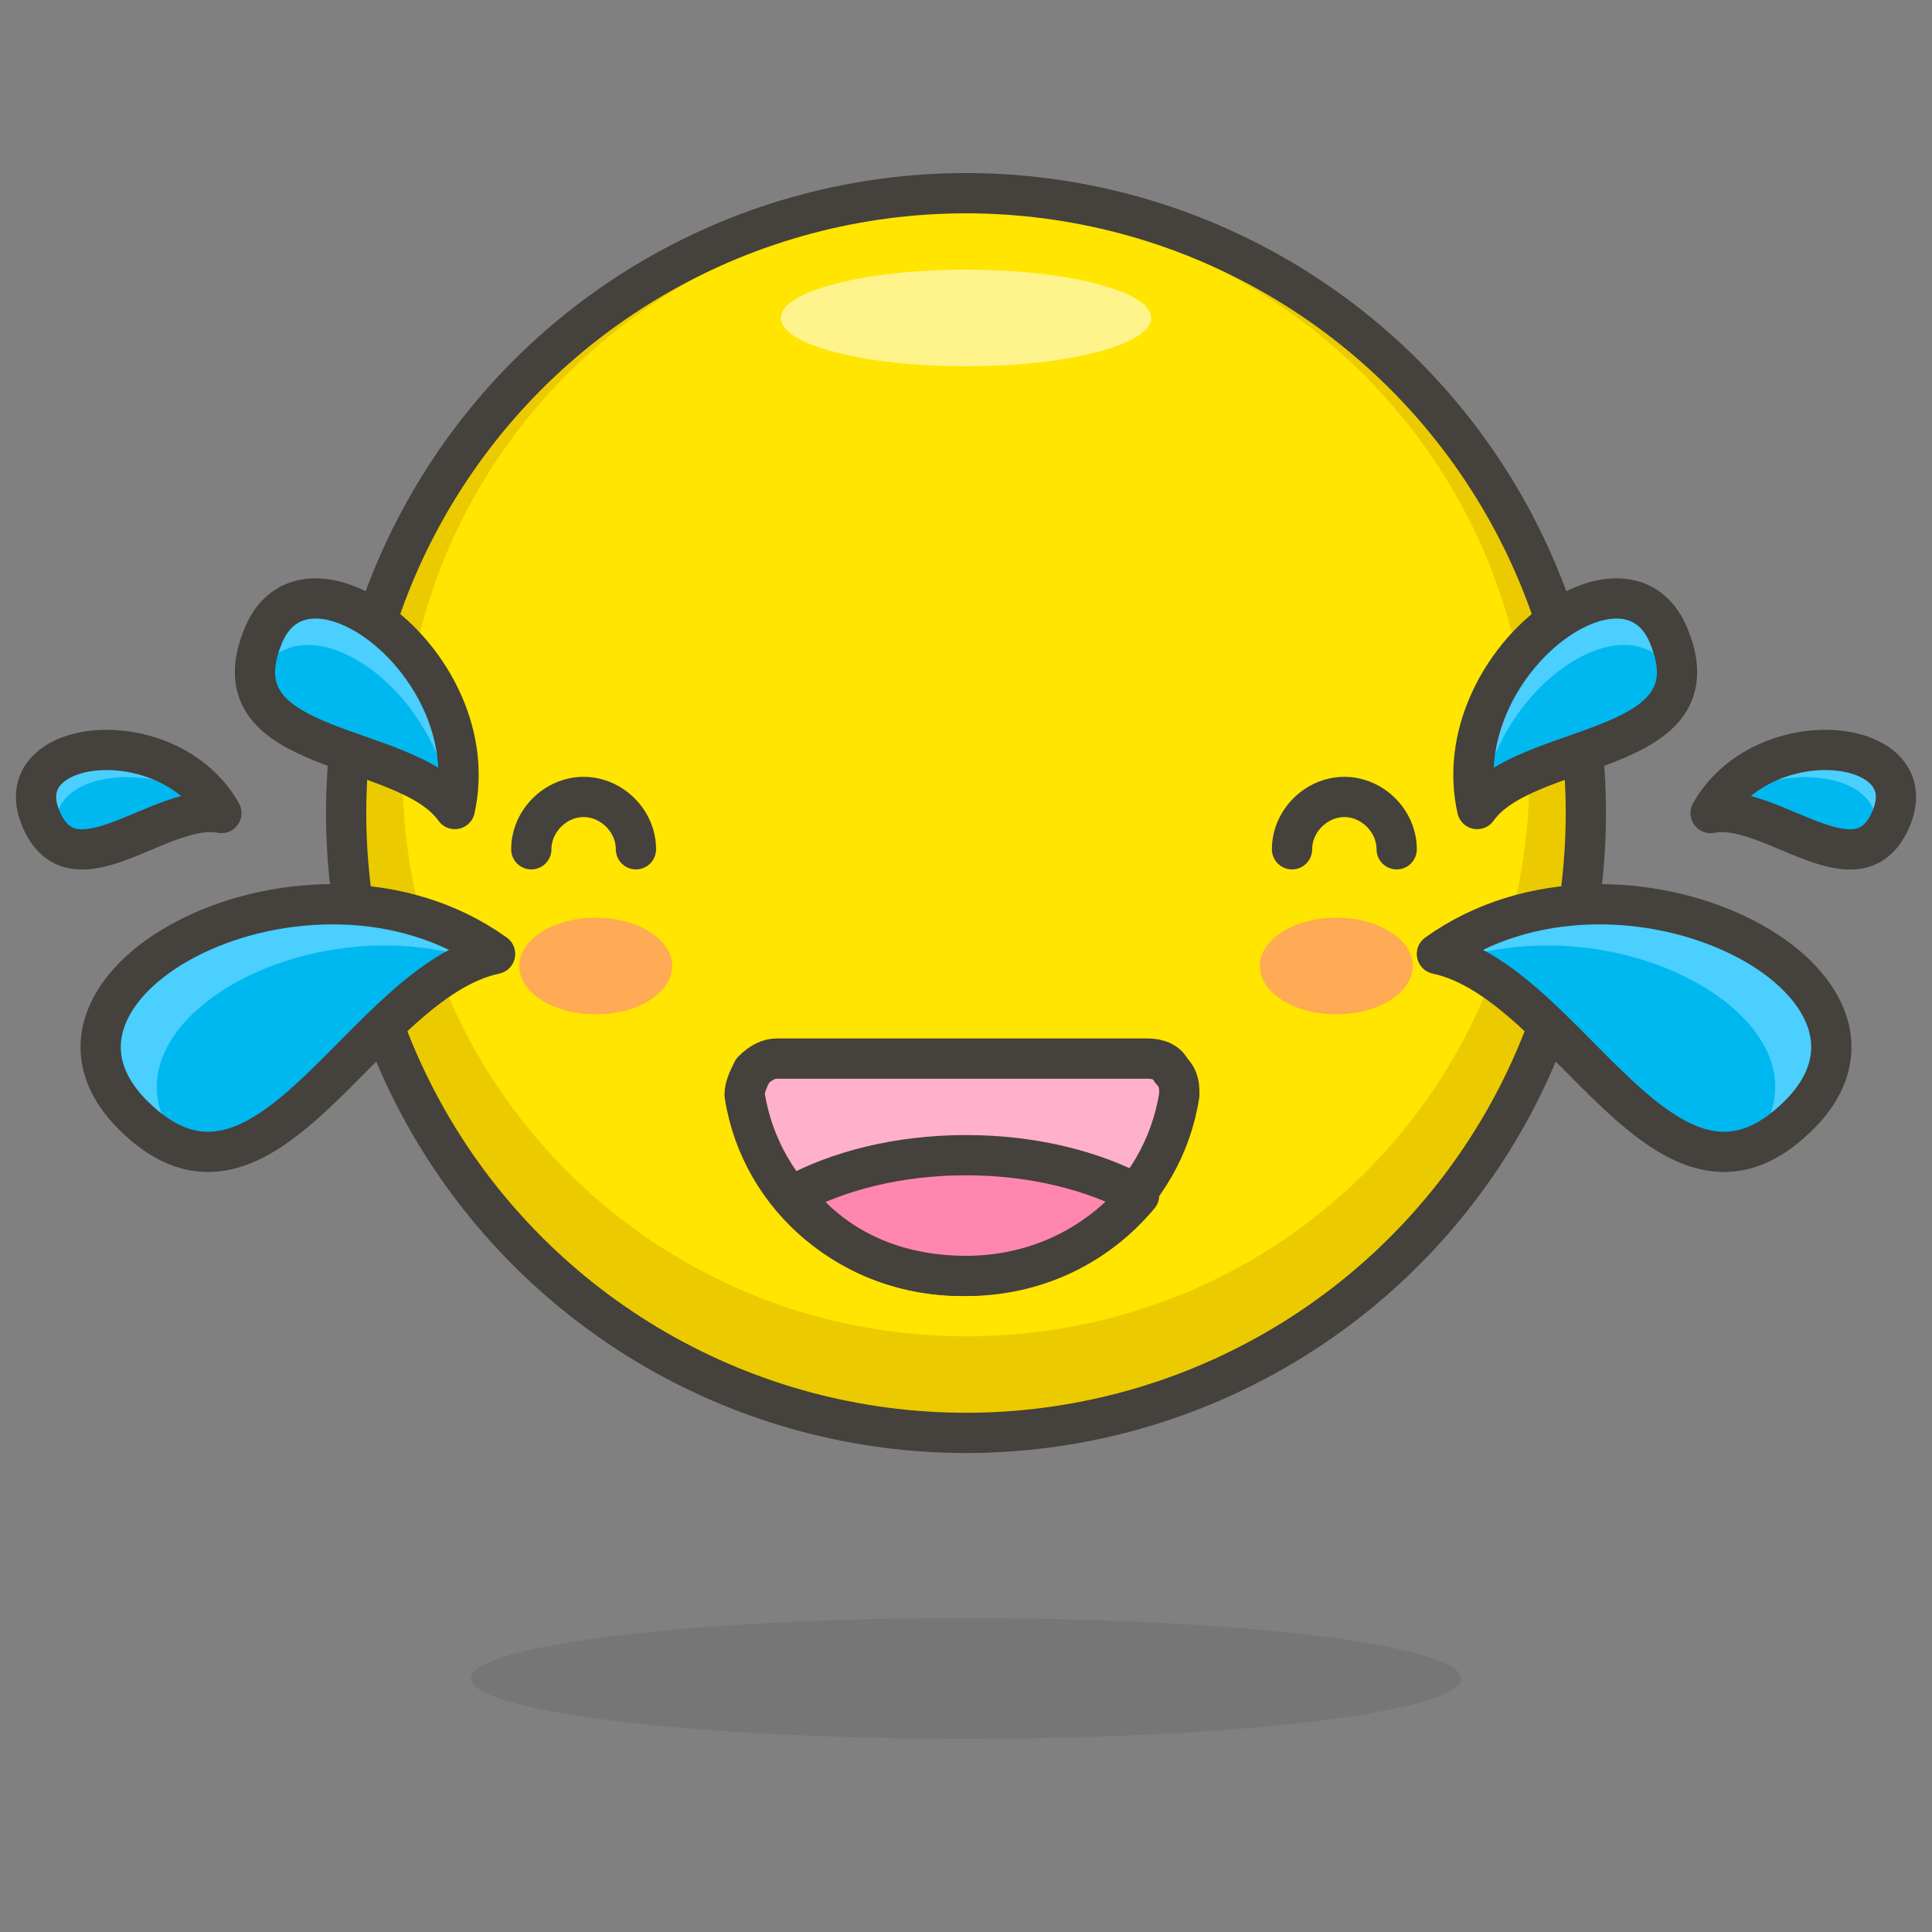 <?xml version="1.0" encoding="UTF-8"?><svg xmlns="http://www.w3.org/2000/svg" xmlns:xlink="http://www.w3.org/1999/xlink" version="1.1" x="0px" y="0px" viewBox="0 0 48 48" xml:space="preserve"><rect x="0" y="0" width="48" height="48" fill="#808080" stroke="none"/><style type="text/css">.st0{fill:#FFD4C3;stroke:#504B46;stroke-linecap:round;stroke-linejoin:round;stroke-miterlimit:10;} .st1{fill:#FFC258;} .st2{fill:#4F4B45;} .st3{fill:#FABFA5;} .st4{fill:none;stroke:#504B46;stroke-linecap:round;stroke-linejoin:round;stroke-miterlimit:10;} .Graphic_x0020_Style{opacity:0.15;fill:#45413C;} .st5{fill:#FFE500;} .st6{fill:#EBCB00;} .st7{fill:none;stroke:#45413C;stroke-linecap:round;stroke-linejoin:round;stroke-miterlimit:10;} .st8{fill:#FFF48C;} .st9{fill:#FFB0CA;stroke:#45413C;stroke-linecap:round;stroke-linejoin:round;stroke-miterlimit:10;} .st10{fill:#FF87AF;stroke:#45413C;stroke-linecap:round;stroke-linejoin:round;stroke-miterlimit:10;} .st11{fill:#FFFFFF;stroke:#45413C;stroke-linecap:round;stroke-linejoin:round;stroke-miterlimit:10;} .st12{opacity:0.15;fill:#45413C;} .st13{fill:#FFAA54;} .st14{fill:#FFF48C;stroke:#45413C;stroke-linecap:round;stroke-linejoin:round;stroke-miterlimit:10;} .st15{fill:#FF6242;} .st16{fill:#FF866E;} .st17{fill:#4AEFF7;stroke:#45413C;stroke-linecap:round;stroke-linejoin:round;stroke-miterlimit:10;} .st18{fill:#FFFACF;} .st19{fill:#FFFFFF;} .st20{fill:none;stroke:#45413C;stroke-linejoin:round;stroke-miterlimit:10;} .st21{fill:#FF866E;stroke:#45413C;stroke-linecap:round;stroke-linejoin:round;stroke-miterlimit:10;} .st22{fill:#DABFF5;stroke:#45413C;stroke-linejoin:round;stroke-miterlimit:10;} .st23{fill:#EDDBFF;} .st24{fill:#BF8256;stroke:#45413C;stroke-miterlimit:10;} .st25{fill:#DEA47A;} .st26{fill:#45413C;stroke:#45413C;stroke-linecap:round;stroke-linejoin:round;stroke-miterlimit:10;} .st27{fill:none;stroke:#45413C;stroke-miterlimit:10;} .st28{fill:#915E3A;} .st29{fill:#E8F4FA;} .st30{fill:#525252;stroke:#45413C;stroke-linecap:round;stroke-linejoin:round;stroke-miterlimit:10;} .st31{fill:#87898C;} .st32{fill:#656769;} .st33{fill:none;stroke:#45413C;stroke-linecap:round;stroke-miterlimit:10;} .st34{fill:#00DBA8;} .st35{fill:#00AD85;} .st36{fill:#BF8DF2;} .st37{fill:#DABFF5;} .st38{fill:#00F5BC;} .st39{fill:#4CF4FC;stroke:#45413C;stroke-linecap:round;stroke-linejoin:round;stroke-miterlimit:10;} .st40{fill:#E04122;} .st41{fill:#00B8F0;} .st42{fill:#4ACFFF;} .st43{fill:#B89558;stroke:#45413C;stroke-linecap:round;stroke-linejoin:round;stroke-miterlimit:10;} .st44{fill:#FF6242;stroke:#45413C;stroke-linecap:round;stroke-linejoin:round;stroke-miterlimit:10;} .st45{fill:#009FD9;} .st46{fill:#FFFFFF;stroke:#45413C;stroke-linejoin:round;stroke-miterlimit:10;} .st47{fill:none;stroke:#48CF3E;stroke-linecap:round;stroke-linejoin:round;stroke-miterlimit:10;} .st48{fill:none;stroke:#FF4064;stroke-linecap:round;stroke-linejoin:round;stroke-miterlimit:10;} .st49{fill:none;stroke:#FFB700;stroke-linecap:round;stroke-linejoin:round;stroke-miterlimit:10;} .st50{fill:none;stroke:#00AED9;stroke-linecap:round;stroke-linejoin:round;stroke-miterlimit:10;} .st51{fill:#F0F0F0;} .st52{fill:#8CFFE4;stroke:#45413C;stroke-linecap:round;stroke-linejoin:round;stroke-miterlimit:10;} .st53{fill:#E5FFF9;} .st54{fill:#6DD627;} .st55{fill:#46B000;} .st56{fill:#9CEB60;} .st57{fill:#E0E0E0;} .st58{fill:#DAEDF7;} .st59{fill:#C0DCEB;} .st60{fill:#ADC4D9;} .st61{fill:#ADC4D9;stroke:#45413C;stroke-linecap:round;stroke-linejoin:round;stroke-miterlimit:10;} .st62{fill:#00DFEB;stroke:#45413C;stroke-linecap:round;stroke-linejoin:round;stroke-miterlimit:10;} .st63{fill:#627B8C;stroke:#45413C;stroke-linecap:round;stroke-linejoin:round;stroke-miterlimit:10;} .st64{fill:#FF8A14;} .st65{fill:#FF8A14;stroke:#45413C;stroke-linecap:round;stroke-linejoin:round;stroke-miterlimit:10;} .st66{fill:#6DD627;stroke:#45413C;stroke-linecap:round;stroke-linejoin:round;stroke-miterlimit:10;} .st67{fill:#45413C;} .st68{fill:#8CA4B8;} .st69{fill:#00DBA8;stroke:#45413C;stroke-linecap:round;stroke-linejoin:round;stroke-miterlimit:10;} .st70{fill:#00B8F0;stroke:#45413C;stroke-linecap:round;stroke-linejoin:round;stroke-miterlimit:10;} .st71{fill:#FFE500;stroke:#45413C;stroke-linecap:round;stroke-linejoin:round;stroke-miterlimit:10;} .st72{fill:#F0F0F0;stroke:#45413C;stroke-linecap:round;stroke-linejoin:round;stroke-miterlimit:10;} .st73{fill:#525252;} .st74{fill:#E5F8FF;} .st75{fill:none;stroke:#FF6242;stroke-linecap:round;stroke-linejoin:round;stroke-miterlimit:10;} .st76{fill:url(#XMLID_10_);} .st77{fill:url(#XMLID_11_);} .st78{fill:url(#XMLID_12_);} .st79{fill:url(#XMLID_13_);} .st80{fill:#E5FEFF;stroke:#45413C;stroke-linecap:round;stroke-linejoin:round;stroke-miterlimit:10;} .st81{fill:#EBCB00;stroke:#45413C;stroke-linecap:round;stroke-linejoin:round;stroke-miterlimit:10;} .st82{fill:#BDBEC0;stroke:#45413C;stroke-linecap:round;stroke-linejoin:round;stroke-miterlimit:10;} .st83{fill:#F0D5A8;} .st84{fill:#DEBB7E;} .st85{fill:#B89558;} .st86{fill:#FFFCE5;} .st87{fill:#FF87AF;} .st88{fill:#4ACFFF;stroke:#45413C;stroke-linecap:round;stroke-linejoin:round;stroke-miterlimit:10;} .st89{fill:#BDBEC0;} .st90{fill:#FFDA8F;} .st91{fill:#FFBE3D;} .st92{fill:#FFE9BD;} .st93{fill:#FF6196;} .st94{fill:#E0366F;} .st95{fill:#E0366F;stroke:#45413C;stroke-linecap:round;stroke-linejoin:round;stroke-miterlimit:10;} .st96{fill:#45413C;stroke:#45413C;stroke-miterlimit:10;}</style><symbol id="New_Symbol_14" viewBox="-6.5 -6.5 13 13"><path class="st0" d="M0-6c2.2 0 4.1 1.5 4.7 3.5C6.3-2.5 6.4 0 5 0v1c0 2.8-2.2 5-5 5s-5-2.2-5-5V0c-1.4 0-1.3-2.5.2-2.5C-4.1-4.5-2.2-6 0-6z" fill="#FFD4C3" stroke="#504B46" stroke-linecap="round" stroke-linejoin="round" stroke-miterlimit="10"/><circle class="st1" cx="-1.6" cy="-0.1" r="0.1" fill="#FFC258"/><path class="st2" d="M-1.6.5c-.3 0-.6-.3-.6-.6s.2-.7.6-.7c.3 0 .6.3.6.7s-.3.6-.6.6z" fill="#4F4B45"/><circle class="st1" cx="1.6" cy="-0.1" r="0.1" fill="#FFC258"/><path class="st2" d="M1.6.5C1.3.5 1 .2 1-.1s.3-.6.6-.6.6.3.6.6-.2.6-.6.6z" fill="#4F4B45"/><circle class="st3" cx="-3" cy="-1.5" r="0.5" fill="#FABFA5"/><circle class="st3" cx="3" cy="-1.5" r="0.5" fill="#FABFA5"/><path class="st4" d="M-1.2-3c.8-.5 1.7-.5 2.5 0" fill="none" stroke="#504B46" stroke-linecap="round" stroke-linejoin="round" stroke-miterlimit="10"/></symbol><g id="Icons"><g id="XMLID_3_"><circle id="XMLID_7563_" class="st5" cx="24" cy="20.2" r="15.4" fill="#FFE500"/><path id="XMLID_7560_" class="st6" d="M24 4.8c-8.5 0-15.4 6.9-15.4 15.4S15.5 35.6 24 35.6s15.4-6.9 15.4-15.4S32.5 4.8 24 4.8zm0 28.4c-7.8 0-14-6.3-14-14 0-7.8 6.3-14 14-14s14 6.3 14 14c0 7.8-6.2 14-14 14z" fill="#EBCB00"/><ellipse id="XMLID_7559_" class="st8" cx="24" cy="7.9" rx="4.6" ry="1.2" fill="#FFF48C"/><ellipse id="XMLID_7558_" class="st12" cx="24" cy="41.7" rx="12.3" ry="1.5" fill="#45413C" opacity="0.15"/><circle id="XMLID_7557_" class="st7" cx="24" cy="20.2" r="15.4" fill="none" stroke="#45413C" stroke-linecap="round" stroke-linejoin="round" stroke-miterlimit="10"/><ellipse id="XMLID_7556_" class="st13" cx="33.2" cy="24" rx="1.9" ry="1.2" fill="#FFAA54"/><ellipse id="XMLID_7555_" class="st13" cx="14.8" cy="24" rx="1.9" ry="1.2" fill="#FFAA54"/><path id="XMLID_7554_" class="st7" d="M13.2 21.1c0-.7.6-1.3 1.3-1.3.7 0 1.3.6 1.3 1.3" fill="none" stroke="#45413C" stroke-linecap="round" stroke-linejoin="round" stroke-miterlimit="10"/><path id="XMLID_7553_" class="st7" d="M32.1 21.1c0-.7.6-1.3 1.3-1.3s1.3.6 1.3 1.3" fill="none" stroke="#45413C" stroke-linecap="round" stroke-linejoin="round" stroke-miterlimit="10"/><g id="XMLID_7550_"><path id="XMLID_7552_" class="st9" d="M19.3 26.3c-.2 0-.4.1-.6.3-.1.2-.2.4-.2.6.4 2.6 2.7 4.5 5.4 4.5s5-1.9 5.4-4.5c0-.2 0-.4-.2-.6-.1-.2-.3-.3-.6-.3h-9.2z" fill="#FFB0CA" stroke="#45413C" stroke-linecap="round" stroke-linejoin="round" stroke-miterlimit="10"/><path id="XMLID_7551_" class="st10" d="M28.3 29.7c-1.1-.6-2.6-1-4.3-1-1.7 0-3.2.4-4.3 1 1 1.3 2.5 2 4.3 2s3.3-.8 4.3-2z" fill="#FF87AF" stroke="#45413C" stroke-linecap="round" stroke-linejoin="round" stroke-miterlimit="10"/></g><g id="XMLID_7537_"><g id="XMLID_7546_"><path id="XMLID_7549_" class="st41" d="M44.7 27.7c-3.3 3.3-5.7-3.3-9-4 4.6-3.3 12.3.7 9 4z" fill="#00B8F0"/><path id="XMLID_7548_" class="st42" d="M35.8 23.8c.1 0 .2 0 .2.1 4.5-1.6 10.1 1.8 7.4 4.7.4-.1.9-.4 1.3-.8 3.3-3.4-4.4-7.4-8.9-4z" fill="#4ACFFF"/><path id="XMLID_7547_" class="st7" d="M44.7 27.7c-3.3 3.3-5.7-3.3-9-4 4.6-3.3 12.3.7 9 4z" fill="none" stroke="#45413C" stroke-linecap="round" stroke-linejoin="round" stroke-miterlimit="10"/></g><g id="XMLID_7542_"><path id="XMLID_7545_" class="st41" d="M41.5 15.9c1.1 2.9-3.6 2.5-4.8 4.2-.8-3.6 3.8-7 4.8-4.2z" fill="#00B8F0"/><path id="XMLID_7544_" class="st42" d="M36.7 20.2l.1-.1c.3-3.1 3.9-5.5 4.9-3.1 0-.3 0-.6-.1-1-1.1-2.9-5.7.5-4.9 4.2z" fill="#4ACFFF"/><path id="XMLID_7543_" class="st7" d="M41.5 15.9c1.1 2.9-3.6 2.5-4.8 4.2-.8-3.6 3.8-7 4.8-4.2z" fill="none" stroke="#45413C" stroke-linecap="round" stroke-linejoin="round" stroke-miterlimit="10"/></g><g id="XMLID_7538_"><path id="XMLID_7541_" class="st41" d="M47 20.3c-.8 2-3-.4-4.5-.1 1.3-2.3 5.3-1.9 4.5.1z" fill="#00B8F0"/><path id="XMLID_7540_" class="st42" d="M42.4 20.2h.1c1.6-1.5 4.7-1 4 .7.2-.1.3-.3.4-.6.9-2-3.1-2.4-4.5-.1z" fill="#4ACFFF"/><path id="XMLID_7539_" class="st7" d="M47 20.3c-.8 2-3-.4-4.5-.1 1.3-2.3 5.3-1.9 4.5.1z" fill="none" stroke="#45413C" stroke-linecap="round" stroke-linejoin="round" stroke-miterlimit="10"/></g></g><g id="XMLID_7524_"><g id="XMLID_7533_"><path id="XMLID_7536_" class="st41" d="M3.3 27.7c3.3 3.3 5.7-3.3 9-4-4.6-3.3-12.3.7-9 4z" fill="#00B8F0"/><path id="XMLID_7535_" class="st42" d="M12.2 23.8c-.1 0-.2 0-.2.1-4.5-1.6-10.1 1.8-7.4 4.7-.4-.1-.9-.4-1.3-.8-3.3-3.4 4.4-7.4 8.9-4z" fill="#4ACFFF"/><path id="XMLID_7534_" class="st7" d="M3.3 27.7c3.3 3.3 5.7-3.3 9-4-4.6-3.3-12.3.7-9 4z" fill="none" stroke="#45413C" stroke-linecap="round" stroke-linejoin="round" stroke-miterlimit="10"/></g><g id="XMLID_7529_"><path id="XMLID_7532_" class="st41" d="M6.5 15.9c-1.1 2.9 3.6 2.5 4.8 4.2.8-3.6-3.8-7-4.8-4.2z" fill="#00B8F0"/><path id="XMLID_7531_" class="st42" d="M11.3 20.2l-.1-.1c-.3-3.1-3.9-5.5-4.9-3.1 0-.3 0-.6.1-1 1.1-2.9 5.7.5 4.9 4.2z" fill="#4ACFFF"/><path id="XMLID_7530_" class="st7" d="M6.5 15.9c-1.1 2.9 3.6 2.5 4.8 4.2.8-3.6-3.8-7-4.8-4.2z" fill="none" stroke="#45413C" stroke-linecap="round" stroke-linejoin="round" stroke-miterlimit="10"/></g><g id="XMLID_7525_"><path id="XMLID_7528_" class="st41" d="M1 20.3c.8 2 3-.4 4.5-.1-1.3-2.3-5.3-1.9-4.5.1z" fill="#00B8F0"/><path id="XMLID_7527_" class="st42" d="M5.6 20.2h-.1c-1.6-1.5-4.7-1-4 .7-.2-.1-.3-.3-.4-.6-.9-2 3.1-2.4 4.5-.1z" fill="#4ACFFF"/><path id="XMLID_7526_" class="st7" d="M1 20.3c.8 2 3-.4 4.5-.1-1.3-2.3-5.3-1.9-4.5.1z" fill="none" stroke="#45413C" stroke-linecap="round" stroke-linejoin="round" stroke-miterlimit="10"/></g></g></g></g></svg>